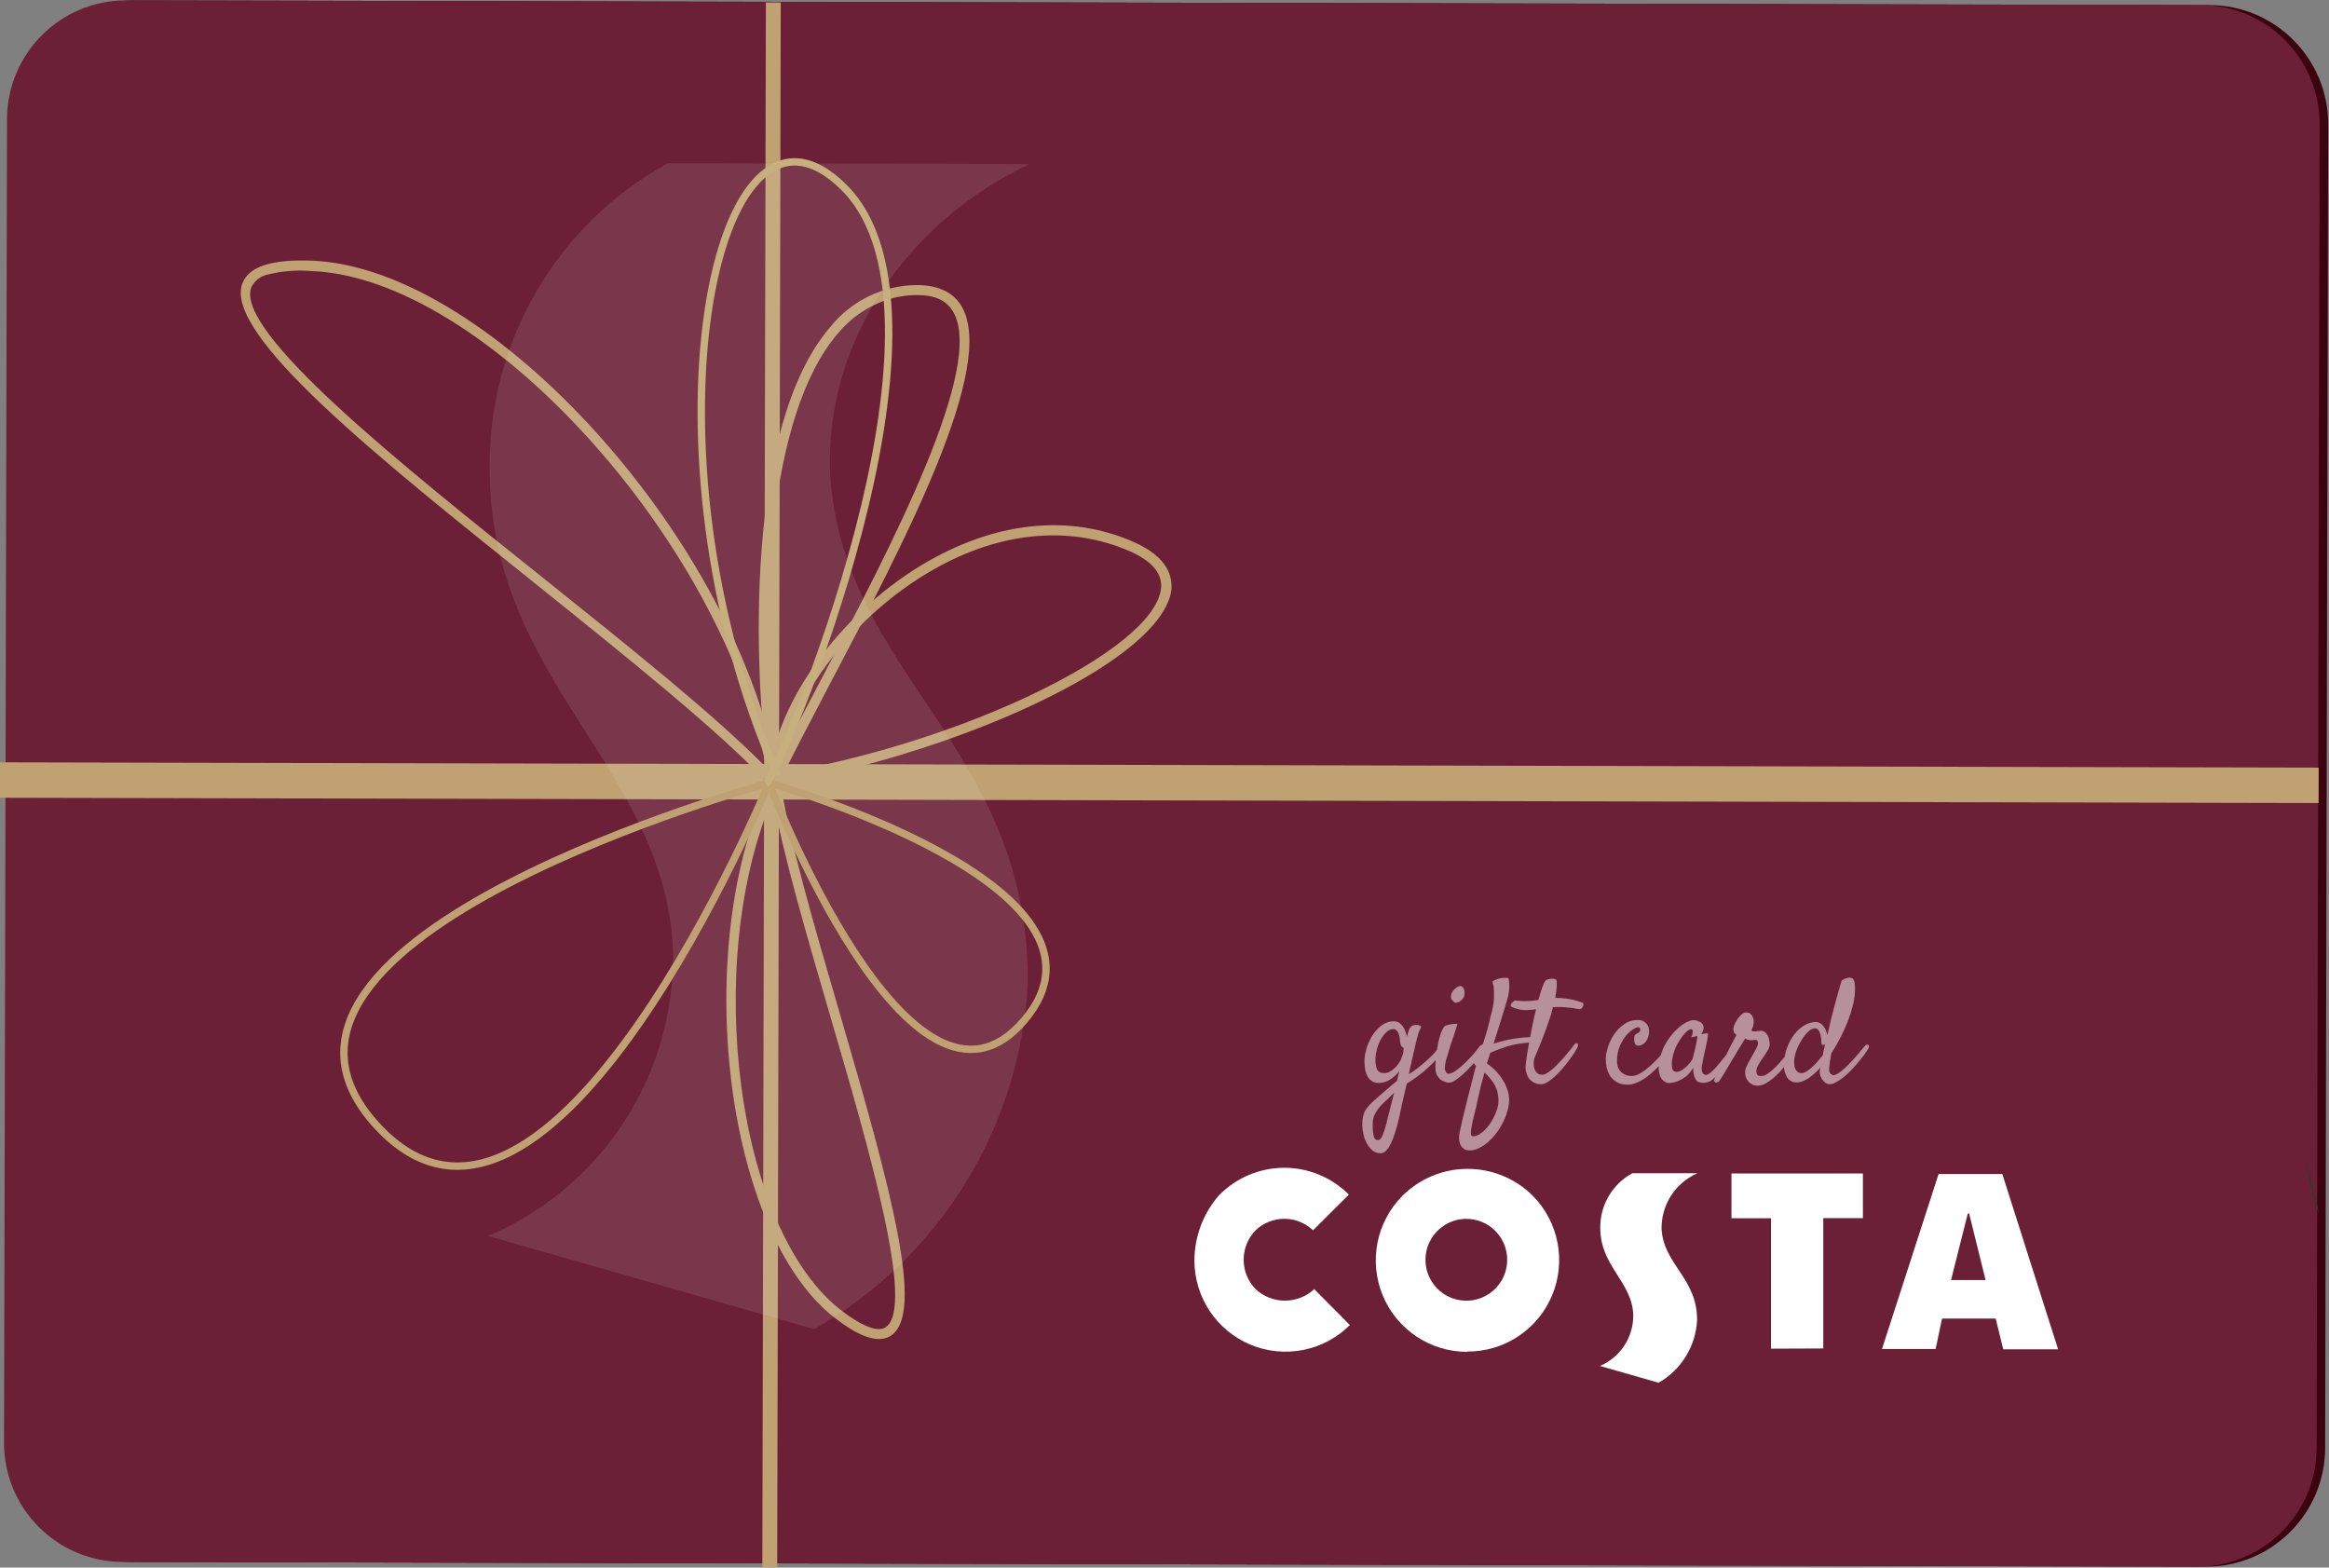 <svg width="315" height="212" viewBox="0 0 315 212" fill="none" xmlns="http://www.w3.org/2000/svg">
<rect x="0" y="0" width="315" height="212" fill="#808080" stroke="none"/>
<g clip-path="url(#clip0)">
<path d="M107.36 195.911C107.785 196.106 108.25 196.195 108.717 196.17C109.172 196.207 109.63 196.131 110.049 195.948C110.492 195.775 110.897 195.516 111.24 195.185C111.583 194.855 111.857 194.459 112.046 194.022C112.373 193.15 112.373 192.189 112.046 191.317C111.454 189.564 110.813 187.811 110.209 186.082L109.777 185.292C109.515 184.9 109.153 184.584 108.729 184.378C108.486 184.187 108.197 184.064 107.891 184.02C107.469 183.863 107.015 183.817 106.571 183.884C105.973 183.957 105.404 184.182 104.919 184.538L104.253 185.181C103.939 185.527 103.729 185.955 103.648 186.415C103.54 186.694 103.498 186.994 103.525 187.292C103.487 187.74 103.563 188.191 103.747 188.601C104.24 190.391 104.832 192.145 105.4 193.911C105.549 194.361 105.817 194.762 106.176 195.071C106.488 195.453 106.897 195.743 107.36 195.911Z" fill="#C7AF7E"/>
<path d="M87.013 202.418C87.288 202.533 87.583 202.592 87.881 202.592C88.179 202.592 88.474 202.534 88.749 202.419C89.025 202.304 89.274 202.135 89.484 201.923C89.694 201.711 89.86 201.46 89.972 201.183C90.085 200.913 90.143 200.624 90.143 200.331C90.143 200.039 90.085 199.749 89.972 199.479C89.578 198.615 89.171 197.751 88.739 196.886L88.147 195.652C88.003 195.286 87.825 194.935 87.617 194.602C87.363 194.277 87.049 194.005 86.692 193.799C86.428 193.595 86.116 193.462 85.785 193.412C85.455 193.362 85.118 193.398 84.805 193.515C84.483 193.635 84.199 193.839 83.982 194.106C83.765 194.373 83.623 194.694 83.572 195.034C83.541 195.404 83.541 195.776 83.572 196.146C83.64 196.548 83.773 196.935 83.967 197.294L84.559 198.529C84.966 199.393 85.373 200.27 85.792 201.134C86.026 201.698 86.461 202.156 87.013 202.418Z" fill="#C7AF7E"/>
<path d="M64.977 197.985C65.339 198.246 65.765 198.404 66.21 198.442C66.642 198.505 67.083 198.481 67.506 198.373C67.93 198.265 68.328 198.074 68.677 197.811C69.027 197.548 69.321 197.219 69.543 196.842C69.765 196.465 69.91 196.048 69.971 195.614C70.04 195.182 70.02 194.741 69.914 194.316C69.808 193.892 69.618 193.493 69.354 193.145C69.017 192.737 68.712 192.303 68.442 191.848C68.183 191.333 67.973 190.796 67.813 190.243C67.777 189.929 67.698 189.622 67.579 189.329C67.47 189.068 67.334 188.82 67.172 188.588C66.846 188.167 66.423 187.832 65.938 187.613L65.766 187.526C65.377 187.36 64.953 187.296 64.533 187.341C64.088 187.387 63.663 187.549 63.299 187.811L63.127 187.934C62.794 188.175 62.514 188.481 62.302 188.833C62.09 189.185 61.951 189.576 61.894 189.984C61.851 190.46 61.851 190.94 61.894 191.416C61.987 192.159 62.135 192.893 62.337 193.614C62.692 194.85 63.242 196.021 63.965 197.084C64.216 197.469 64.565 197.781 64.977 197.985Z" fill="#C7AF7E"/>
<path d="M38.241 196.738C39.057 197.06 39.953 197.12 40.806 196.911C41.766 196.682 42.609 196.108 43.175 195.297C43.741 194.487 43.991 193.497 43.876 192.515C43.654 191.367 43.482 190.243 43.149 189.119C42.952 188.452 42.779 187.786 42.606 187.119C42.508 186.724 42.409 186.329 42.322 185.884C42.17 184.955 41.835 184.065 41.336 183.266V183.192C41.114 182.6 40.88 181.957 40.67 181.389C40.559 181.056 40.461 180.723 40.325 180.402C40.02 179.629 39.464 178.98 38.746 178.562C38.115 178.083 37.327 177.859 36.539 177.932C35.756 178.046 35.042 178.441 34.529 179.044C33.964 179.634 33.593 180.384 33.468 181.192C33.419 181.825 33.419 182.461 33.468 183.094C33.468 183.6 33.468 184.118 33.468 184.625C33.468 184.859 33.468 185.094 33.382 185.329C33.347 186.329 33.489 187.328 33.801 188.28C33.999 188.996 34.196 189.7 34.406 190.403C34.615 191.107 34.825 191.762 35.059 192.429C35.333 193.117 35.663 193.782 36.046 194.416C36.462 195.438 37.245 196.267 38.241 196.738Z" fill="#C7AF7E"/>
<path d="M132.565 208.58C133.279 208.421 133.915 208.02 134.366 207.444C134.642 207.1 134.845 206.704 134.964 206.28C135.082 205.855 135.114 205.411 135.056 204.974C134.596 203.179 134.036 201.41 133.379 199.677C132.874 198.133 132.368 196.59 131.85 195.046C131.628 194.478 131.242 193.988 130.741 193.64C130.24 193.291 129.647 193.1 129.037 193.091C128.427 193.082 127.828 193.254 127.316 193.587C126.805 193.92 126.404 194.398 126.165 194.96C125.906 195.712 125.906 196.529 126.165 197.281L127.398 201.924C127.596 202.677 127.805 203.443 128.015 204.208C128.189 205.002 128.408 205.785 128.669 206.555C128.967 207.305 129.525 207.922 130.24 208.294C130.956 208.666 131.781 208.767 132.565 208.58Z" fill="#C7AF7E"/>
<path d="M24.393 188.28C23.924 185.81 24.467 181.291 23.48 177.068C22.494 172.845 16.081 165.733 15.194 163.757C15.194 163.757 12.579 179.389 18.486 183.834L24.393 188.28Z" fill="#927A46"/>
<path d="M298.844 0.69L18.225 0.052C9.344 0.032 2.128 7.224 2.108 16.117L1.702 195.098C1.682 203.991 8.866 211.216 17.747 211.237L298.365 211.874C307.246 211.894 314.462 204.702 314.482 195.809L314.888 16.828C314.908 7.935 307.725 0.71 298.844 0.69Z" fill="#3D0210"/>
<path d="M297.685 0.687L17.067 0.049C8.186 0.029 0.97 7.222 0.95 16.114L0.544 195.096C0.524 203.988 7.707 211.214 16.588 211.234L297.207 211.871C306.088 211.892 313.304 204.699 313.324 195.806L313.729 16.825C313.749 7.932 306.566 0.707 297.685 0.687Z" fill="#6C2037"/>
<path d="M105.596 0.337L103.586 0.333L103.106 212.159L105.116 212.164L105.596 0.337Z" fill="#BFA172"/>
<path d="M313.593 108.604L313.604 103.813L-0.015 103.1L-0.025 107.891L313.593 108.604Z" fill="#BFA172"/>
<path d="M104.881 106.426C104.761 106.467 104.632 106.472 104.51 106.442C104.387 106.411 104.276 106.346 104.19 106.253C97.42 99.005 85.36 89.349 72.597 79.088C50.806 61.64 30.225 45.168 32.778 38.34C33.629 36.056 36.711 35.043 42.187 35.253C66.554 36.204 100.145 73.716 105.337 105.636C105.361 105.777 105.338 105.923 105.271 106.05C105.204 106.177 105.097 106.279 104.967 106.339L104.881 106.426ZM36.206 37.13C35.726 37.227 35.276 37.435 34.89 37.737C34.505 38.04 34.195 38.428 33.986 38.871C31.766 44.835 53.877 62.529 73.447 78.149C85.335 87.67 96.606 96.671 103.635 103.796C97.469 72.828 65.407 37.562 42.15 36.66C40.156 36.487 38.148 36.646 36.206 37.13Z" fill="#BFA172"/>
<path d="M124.537 101.24C118.091 103.347 111.496 104.965 104.807 106.08C104.708 106.098 104.607 106.093 104.51 106.065C104.414 106.037 104.326 105.987 104.252 105.92C104.178 105.85 104.121 105.766 104.083 105.672C104.044 105.578 104.026 105.478 104.03 105.377C104.646 95.498 113.291 83.298 124.586 76.458C134.452 70.506 144.675 69.407 153.492 73.371C157.956 75.383 158.61 77.989 158.425 79.841C157.401 87.027 141.851 95.671 124.537 101.24ZM105.411 104.611C130.074 100.45 155.971 87.978 157.019 79.656C157.278 77.643 155.897 75.951 152.912 74.593C144.514 70.889 134.686 71.889 125.265 77.606C114.623 84.04 106.422 95.263 105.411 104.611Z" fill="#BFA172"/>
<path d="M119.84 180.945C118.25 181.464 116.005 180.612 113.046 178.34C97.939 166.844 93.315 127.911 104.241 105.265C104.301 105.135 104.403 105.028 104.53 104.961C104.657 104.894 104.802 104.871 104.944 104.895C105.087 104.915 105.22 104.981 105.322 105.084C105.425 105.186 105.491 105.319 105.511 105.463C106.584 113.069 109.938 124.577 113.49 136.752C120.654 161.25 125.007 177.5 120.568 180.587C120.347 180.746 120.101 180.867 119.84 180.945ZM104.537 107.846C94.955 130.257 99.604 166.412 113.86 177.278C116.696 179.439 118.792 180.204 119.803 179.488C123.774 176.747 117.633 155.694 112.207 137.123C108.964 126.022 105.881 115.428 104.537 107.846Z" fill="#BFA172"/>
<path d="M104.881 106.426C104.781 106.457 104.673 106.457 104.573 106.426C104.43 106.404 104.299 106.337 104.197 106.235C104.095 106.133 104.028 106.001 104.006 105.858C101.835 90.423 100.763 57.702 112.28 44.242C113.679 42.49 115.449 41.071 117.462 40.087C119.475 39.102 121.681 38.578 123.922 38.55C126.795 38.55 128.854 39.451 130.013 41.353C134.946 49.379 122.306 73.371 112.169 92.646C109.592 97.585 107.15 102.203 105.276 106.055C105.243 106.143 105.19 106.222 105.121 106.286C105.053 106.351 104.971 106.398 104.881 106.426ZM119.901 40.563C117.314 41.436 115.024 43.019 113.292 45.131C103.895 56.109 102.44 82.607 105.054 103.512C106.768 100.067 108.827 96.103 110.985 92.041C120.432 74.075 133.38 49.453 128.866 42.081C127.954 40.587 126.4 39.884 123.934 39.908C122.564 39.921 121.205 40.142 119.901 40.563Z" fill="#BFA172"/>
<g style="mix-blend-mode:screen" opacity="0.1">
<path d="M90.318 22.078L139.262 22.189C122.923 29.832 111.368 46.144 112.293 64.406C114.155 91.325 139.078 101.005 139.016 132.715C138.555 142.36 135.662 151.732 130.608 159.956C125.554 168.18 118.502 174.989 110.11 179.748L66 167.153C73.513 163.972 79.908 158.621 84.367 151.783C88.826 144.944 91.147 136.93 91.033 128.763C90.133 103.784 66.16 92.189 66.234 63.32C66.142 54.906 68.334 46.625 72.575 39.361C76.817 32.097 82.95 26.123 90.318 22.078Z" fill="white"/>
</g>
<path d="M104.007 105.883C104.007 105.883 74.411 177.71 50.98 152.249C27.55 126.788 104.007 105.883 104.007 105.883Z" stroke="#BFA172" stroke-miterlimit="10"/>
<path d="M104.006 105.883C104.006 105.883 123.169 156.064 138.535 137.987C153.9 119.91 104.006 105.883 104.006 105.883Z" stroke="#BFA172" stroke-miterlimit="10"/>
<path d="M103.599 106.018C105.165 104.956 131.839 43.045 114.167 25.363C96.496 7.68 85.804 61.171 105.165 104.957" stroke="#C7AF7E" stroke-miterlimit="10"/>
<path d="M313.607 164.189C313.2 163.053 312.904 161.905 312.596 160.744C312.288 159.583 312.041 158.423 311.881 157.237C312.3 158.361 312.584 159.522 312.892 160.67C313.2 161.818 313.447 162.991 313.607 164.189Z" fill="#3C3430"/>
<path d="M220.776 158.669H229.577C228.109 159.308 226.864 160.37 226 161.72C225.137 163.07 224.694 164.647 224.728 166.25C225.059 171.092 229.536 172.835 229.536 178.535C229.447 180.271 228.924 181.956 228.014 183.436C227.103 184.916 225.835 186.142 224.327 187.002L216.396 184.733C217.749 184.159 218.899 183.194 219.701 181.962C220.504 180.73 220.921 179.286 220.9 177.816C220.735 173.32 216.424 171.244 216.438 166.056C216.421 164.546 216.817 163.06 217.581 161.759C218.346 160.457 219.45 159.389 220.776 158.669Z" fill="white"/>
<path d="M239.527 182.395V164.756H234.18V158.697H251.961V164.742H246.601V182.367L239.527 182.395Z" fill="white"/>
<path d="M161.545 170.511C161.554 172.947 162.283 175.325 163.64 177.346C164.996 179.367 166.92 180.942 169.168 181.871C171.417 182.8 173.889 183.041 176.275 182.566C178.66 182.091 180.852 180.919 182.573 179.199L177.751 174.343C176.673 175.345 175.257 175.901 173.786 175.901C172.315 175.901 170.899 175.345 169.821 174.343C168.785 173.279 168.206 171.852 168.206 170.366C168.206 168.88 168.785 167.453 169.821 166.389C170.867 165.389 172.257 164.831 173.703 164.831C175.149 164.831 176.54 165.389 177.586 166.389L182.435 161.56C181.278 160.399 179.901 159.48 178.385 158.857C176.869 158.235 175.244 157.92 173.605 157.933C171.967 157.946 170.347 158.286 168.841 158.932C167.335 159.579 165.972 160.519 164.833 161.698C162.713 164.144 161.546 167.273 161.545 170.511Z" fill="white"/>
<path d="M198.449 182.824C196.005 182.828 193.614 182.107 191.579 180.75C189.544 179.393 187.957 177.462 187.02 175.201C186.082 172.941 185.835 170.452 186.31 168.051C186.785 165.65 187.962 163.444 189.69 161.712C192.032 159.385 195.198 158.079 198.498 158.079C201.798 158.079 204.964 159.385 207.306 161.712C209.026 163.452 210.192 165.663 210.656 168.066C211.12 170.469 210.861 172.956 209.913 175.212C208.965 177.468 207.369 179.392 205.329 180.739C203.288 182.087 200.894 182.798 198.449 182.783V182.824ZM198.325 164.839C197.232 164.839 196.164 165.164 195.255 165.772C194.346 166.38 193.637 167.244 193.219 168.255C192.801 169.267 192.692 170.379 192.905 171.453C193.118 172.526 193.644 173.512 194.417 174.286C195.19 175.06 196.175 175.587 197.247 175.8C198.319 176.014 199.43 175.904 200.44 175.485C201.45 175.066 202.313 174.357 202.92 173.447C203.528 172.537 203.852 171.467 203.852 170.373C203.852 168.905 203.269 167.498 202.233 166.46C201.197 165.422 199.791 164.839 198.325 164.839Z" fill="white"/>
<path d="M261.795 182.437H254.541L262.195 158.779H270.817L278.36 182.478H270.941L269.919 178.327H262.665L261.795 182.437ZM266.147 164.119L263.881 173.112H268.551L266.326 164.106L266.147 164.119Z" fill="white"/>
<path opacity="0.5" d="M189.701 148.976C189.636 149.288 189.551 149.679 189.447 150.148C189.356 150.616 189.245 151.111 189.115 151.632C188.998 152.153 188.854 152.667 188.685 153.175C188.529 153.696 188.353 154.158 188.158 154.562C187.962 154.978 187.748 155.317 187.513 155.577C187.279 155.838 187.018 155.968 186.732 155.968C186.302 155.968 185.931 155.838 185.619 155.577C185.319 155.33 185.065 155.011 184.857 154.62C184.649 154.243 184.499 153.832 184.408 153.39C184.304 152.947 184.252 152.537 184.252 152.159C184.252 151.638 184.297 151.202 184.388 150.851C184.479 150.512 184.636 150.187 184.857 149.874C185.091 149.562 185.404 149.23 185.794 148.878C186.185 148.526 186.686 148.09 187.298 147.569C187.598 147.309 187.884 147.062 188.158 146.827C188.431 146.593 188.692 146.378 188.939 146.183C189.004 145.922 189.063 145.681 189.115 145.46C189.18 145.226 189.232 145.017 189.271 144.835C188.933 145.291 188.522 145.675 188.041 145.987C187.572 146.3 187.031 146.456 186.419 146.456C185.86 146.456 185.404 146.209 185.052 145.714C184.714 145.206 184.544 144.464 184.544 143.487C184.544 143.006 184.636 142.452 184.818 141.827C185 141.202 185.261 140.616 185.599 140.069C185.938 139.523 186.354 139.06 186.849 138.683C187.344 138.305 187.897 138.116 188.509 138.116C188.796 138.116 189.043 138.188 189.252 138.331C189.46 138.474 189.636 138.657 189.779 138.878C189.922 139.086 190.033 139.314 190.111 139.562C190.189 139.796 190.248 140.017 190.287 140.226C190.313 140.148 190.332 140.069 190.345 139.991C190.358 139.9 190.378 139.822 190.404 139.757C190.534 139.314 190.677 139.015 190.834 138.858C191.003 138.689 191.25 138.605 191.576 138.605C191.758 138.605 191.908 138.637 192.025 138.702C192.155 138.767 192.22 138.826 192.22 138.878C192.155 139.021 192.103 139.132 192.064 139.21C192.025 139.288 191.986 139.373 191.947 139.464C191.908 139.542 191.869 139.646 191.83 139.776C191.791 139.907 191.738 140.095 191.673 140.343C191.647 140.434 191.595 140.649 191.517 140.987C191.452 141.313 191.361 141.704 191.244 142.159C191.14 142.615 191.022 143.116 190.892 143.663C190.775 144.21 190.658 144.744 190.541 145.265C190.905 145.056 191.283 144.803 191.673 144.503C192.064 144.204 192.435 143.898 192.787 143.585C193.138 143.273 193.451 142.98 193.724 142.706C193.998 142.42 194.199 142.185 194.33 142.003C194.434 141.847 194.551 141.736 194.681 141.671C194.811 141.606 194.922 141.586 195.013 141.612C195.117 141.625 195.176 141.684 195.189 141.788C195.215 141.879 195.176 142.01 195.072 142.179C194.772 142.661 194.408 143.129 193.978 143.585C193.548 144.028 193.106 144.444 192.65 144.835C192.207 145.213 191.771 145.551 191.341 145.851C190.925 146.137 190.567 146.372 190.267 146.554C190.137 147.14 190.026 147.615 189.935 147.98C189.844 148.344 189.766 148.676 189.701 148.976ZM187.24 145.128C187.513 145.128 187.767 145.056 188.002 144.913C188.249 144.77 188.47 144.607 188.666 144.425C188.861 144.23 189.024 144.034 189.154 143.839C189.284 143.644 189.382 143.487 189.447 143.37C189.499 143.253 189.558 143.097 189.623 142.901C189.701 142.706 189.759 142.517 189.798 142.335C189.837 142.153 189.85 141.99 189.837 141.847C189.837 141.704 189.792 141.625 189.701 141.612C189.623 141.599 189.558 141.547 189.505 141.456C189.466 141.365 189.434 141.261 189.408 141.144C189.382 141.026 189.362 140.909 189.349 140.792C189.349 140.675 189.343 140.571 189.33 140.48C189.265 140.024 189.154 139.692 188.998 139.483C188.841 139.275 188.666 139.171 188.47 139.171C188.145 139.171 187.832 139.301 187.533 139.562C187.246 139.822 186.986 140.161 186.752 140.577C186.53 140.981 186.354 141.43 186.224 141.925C186.094 142.407 186.029 142.869 186.029 143.312C186.029 143.858 186.107 144.301 186.263 144.64C186.419 144.965 186.745 145.128 187.24 145.128ZM186.341 154.191C186.602 154.191 186.81 153.995 186.966 153.605C187.136 153.227 187.311 152.706 187.494 152.042C187.533 151.886 187.585 151.658 187.65 151.358C187.728 151.072 187.813 150.74 187.904 150.362C188.008 149.985 188.112 149.575 188.216 149.132C188.321 148.702 188.431 148.266 188.548 147.823C188.444 147.914 188.334 148.006 188.216 148.097C188.112 148.201 188.002 148.318 187.884 148.448C187.598 148.722 187.318 148.982 187.044 149.23C186.784 149.49 186.55 149.757 186.341 150.03C186.133 150.317 185.964 150.623 185.834 150.948C185.716 151.274 185.658 151.651 185.658 152.081C185.658 152.511 185.671 152.862 185.697 153.136C185.736 153.409 185.781 153.624 185.834 153.78C185.899 153.937 185.97 154.041 186.048 154.093C186.14 154.158 186.237 154.191 186.341 154.191ZM198.041 134.679C198.002 134.822 197.923 134.965 197.806 135.108C197.702 135.239 197.578 135.349 197.435 135.441C197.305 135.519 197.168 135.571 197.025 135.597C196.882 135.623 196.765 135.597 196.673 135.519C196.4 135.31 196.257 135.089 196.244 134.855C196.231 134.607 196.289 134.379 196.419 134.171C196.55 133.95 196.712 133.767 196.908 133.624C197.103 133.468 197.272 133.377 197.416 133.351C197.559 133.325 197.676 133.357 197.767 133.448C197.871 133.526 197.949 133.637 198.002 133.78C198.054 133.911 198.08 134.06 198.08 134.23C198.093 134.399 198.08 134.549 198.041 134.679ZM195.345 138.839C195.41 138.761 195.534 138.696 195.716 138.644C195.899 138.592 196.087 138.553 196.283 138.526C196.478 138.487 196.654 138.468 196.81 138.468C196.979 138.455 197.077 138.455 197.103 138.468C197.116 138.481 197.084 138.618 197.005 138.878C196.927 139.138 196.83 139.444 196.712 139.796C196.595 140.148 196.472 140.512 196.341 140.89C196.211 141.254 196.113 141.554 196.048 141.788C195.983 142.023 195.905 142.289 195.814 142.589C195.723 142.875 195.638 143.162 195.56 143.448C195.495 143.722 195.449 143.982 195.423 144.23C195.397 144.477 195.417 144.666 195.482 144.796C195.547 144.952 195.619 145.063 195.697 145.128C195.775 145.18 195.86 145.206 195.951 145.206C196.211 145.206 196.537 145.063 196.927 144.776C197.331 144.49 197.735 144.151 198.138 143.761C198.555 143.357 198.939 142.954 199.291 142.55C199.642 142.133 199.903 141.801 200.072 141.554C200.176 141.424 200.28 141.339 200.384 141.3C200.502 141.261 200.593 141.267 200.658 141.319C200.736 141.372 200.775 141.456 200.775 141.573C200.788 141.691 200.749 141.827 200.658 141.983C200.449 142.348 200.143 142.784 199.74 143.292C199.336 143.787 198.906 144.269 198.451 144.737C197.995 145.193 197.546 145.584 197.103 145.909C196.673 146.235 196.322 146.404 196.048 146.417C195.827 146.43 195.606 146.391 195.384 146.3C195.176 146.222 194.981 146.111 194.798 145.968C194.629 145.812 194.486 145.636 194.369 145.441C194.252 145.232 194.186 145.017 194.173 144.796C194.134 144.47 194.134 144.028 194.173 143.468C194.212 142.895 194.284 142.316 194.388 141.73C194.492 141.131 194.623 140.564 194.779 140.03C194.948 139.497 195.137 139.099 195.345 138.839ZM199.623 144.151C199.479 144.008 199.375 143.872 199.31 143.741C199.258 143.598 199.219 143.461 199.193 143.331C199.167 143.188 199.167 143.045 199.193 142.901C199.245 142.719 199.323 142.55 199.427 142.394C199.518 142.25 199.642 142.107 199.798 141.964C199.955 141.808 200.163 141.664 200.423 141.534C200.593 141.118 200.742 140.681 200.873 140.226C201.016 139.757 201.14 139.334 201.244 138.956C201.361 138.513 201.465 138.071 201.556 137.628C201.882 136.521 202.051 135.623 202.064 134.933C202.077 134.23 202.064 133.767 202.025 133.546C202.012 133.455 201.999 133.364 201.986 133.273C201.96 133.194 201.934 133.11 201.908 133.019C201.895 132.914 201.875 132.817 201.849 132.726C201.992 132.648 202.116 132.582 202.22 132.53C202.337 132.478 202.435 132.439 202.513 132.413C202.604 132.374 202.689 132.348 202.767 132.335C203.067 132.27 203.347 132.237 203.607 132.237C203.88 132.224 204.03 132.27 204.056 132.374C204.069 132.439 204.082 132.556 204.095 132.726C204.121 132.895 204.134 133.103 204.134 133.351C204.134 133.598 204.115 133.878 204.076 134.191C204.037 134.49 203.965 134.809 203.861 135.148C203.77 135.447 203.646 135.864 203.49 136.398C203.347 136.853 203.158 137.465 202.923 138.233C202.689 138.989 202.383 139.959 202.005 141.144C202.396 141.013 202.826 140.89 203.294 140.773C203.763 140.655 204.238 140.558 204.72 140.48C205.215 140.401 205.703 140.343 206.185 140.304C206.68 140.265 207.136 140.258 207.552 140.284C207.63 140.284 207.683 140.323 207.709 140.401C207.748 140.467 207.748 140.538 207.709 140.616C207.683 140.694 207.611 140.773 207.494 140.851C207.39 140.916 207.233 140.955 207.025 140.968C206.765 140.994 206.478 141.026 206.166 141.066C205.853 141.092 205.528 141.137 205.189 141.202C204.863 141.254 204.538 141.326 204.212 141.417C203.887 141.495 203.581 141.593 203.294 141.71C203.073 141.788 202.852 141.866 202.63 141.944C202.448 142.01 202.253 142.088 202.044 142.179C201.849 142.257 201.686 142.329 201.556 142.394L201.107 143.819C201.862 144.353 202.442 144.9 202.845 145.46C203.262 146.02 203.561 146.534 203.744 147.003C203.965 147.55 204.089 148.084 204.115 148.605C204.115 149.178 204.03 149.75 203.861 150.323C203.692 150.909 203.464 151.463 203.177 151.983C202.904 152.517 202.578 153.012 202.201 153.468C201.836 153.924 201.446 154.314 201.029 154.64C200.625 154.965 200.209 155.213 199.779 155.382C199.362 155.551 198.965 155.616 198.587 155.577C198.314 155.551 198.086 155.46 197.904 155.304C197.722 155.161 197.585 154.972 197.494 154.737C197.403 154.516 197.35 154.262 197.337 153.976C197.324 153.702 197.35 153.429 197.416 153.155C197.468 152.882 197.578 152.374 197.748 151.632C197.891 151.007 198.112 150.095 198.412 148.898C198.711 147.713 199.115 146.131 199.623 144.151ZM200.775 145.069C200.593 145.72 200.43 146.319 200.287 146.866C200.156 147.413 200.046 147.895 199.955 148.312C199.837 148.793 199.746 149.23 199.681 149.62C199.564 150.115 199.44 150.603 199.31 151.085C199.193 151.567 199.102 151.997 199.037 152.374C198.959 152.765 198.926 153.077 198.939 153.312C198.952 153.546 199.037 153.663 199.193 153.663C199.571 153.689 199.961 153.539 200.365 153.214C200.781 152.901 201.159 152.498 201.498 152.003C201.836 151.521 202.116 150.994 202.337 150.421C202.559 149.861 202.669 149.34 202.669 148.858C202.669 148.325 202.585 147.797 202.416 147.276C202.298 147.003 202.162 146.736 202.005 146.476C201.862 146.254 201.686 146.02 201.478 145.773C201.283 145.512 201.048 145.278 200.775 145.069ZM212.943 141.241C212.995 141.163 213.06 141.118 213.138 141.105C213.229 141.079 213.301 141.085 213.353 141.124C213.405 141.163 213.431 141.228 213.431 141.319C213.444 141.411 213.412 141.534 213.334 141.691C213.073 142.185 212.728 142.719 212.298 143.292C211.882 143.865 211.439 144.405 210.97 144.913C210.502 145.408 210.046 145.818 209.603 146.144C209.16 146.469 208.789 146.632 208.49 146.632C208.06 146.632 207.702 146.547 207.416 146.378C207.129 146.209 206.901 146 206.732 145.753C206.576 145.506 206.465 145.239 206.4 144.952C206.335 144.653 206.315 144.379 206.341 144.132C206.354 143.924 206.4 143.553 206.478 143.019C206.556 142.472 206.66 141.847 206.791 141.144C206.921 140.428 207.064 139.666 207.22 138.858C207.39 138.038 207.565 137.25 207.748 136.495C207.526 136.521 207.305 136.547 207.084 136.573C206.862 136.599 206.66 136.612 206.478 136.612C206.061 136.612 205.671 136.567 205.306 136.476C204.929 136.372 204.649 136.274 204.466 136.183C204.362 136.131 204.317 136.059 204.33 135.968C204.343 135.864 204.382 135.766 204.447 135.675C204.512 135.571 204.597 135.486 204.701 135.421C204.792 135.343 204.877 135.304 204.955 135.304C205.202 135.33 205.469 135.356 205.755 135.382C206.042 135.395 206.354 135.395 206.693 135.382C206.94 135.369 207.175 135.349 207.396 135.323C207.63 135.297 207.858 135.265 208.08 135.226C208.249 134.601 208.412 134.06 208.568 133.605C208.737 133.136 208.887 132.81 209.017 132.628C209.056 132.563 209.141 132.511 209.271 132.472C209.414 132.42 209.564 132.387 209.72 132.374C209.877 132.348 210.026 132.348 210.169 132.374C210.313 132.387 210.417 132.433 210.482 132.511C210.547 132.615 210.573 132.882 210.56 133.312C210.547 133.741 210.475 134.288 210.345 134.952C210.892 134.952 211.374 134.985 211.791 135.05C212.22 135.102 212.585 135.167 212.884 135.245C213.184 135.31 213.425 135.382 213.607 135.46C213.789 135.525 213.926 135.571 214.017 135.597C214.108 135.623 214.154 135.688 214.154 135.792C214.167 135.896 214.147 136.007 214.095 136.124C214.056 136.228 213.985 136.319 213.88 136.398C213.776 136.476 213.659 136.502 213.529 136.476C213.399 136.463 213.249 136.437 213.08 136.398C212.923 136.358 212.728 136.326 212.494 136.3C212.272 136.274 212.005 136.248 211.693 136.222C211.38 136.196 211.016 136.183 210.599 136.183C210.521 136.183 210.43 136.189 210.326 136.202C210.235 136.202 210.137 136.202 210.033 136.202C209.981 136.411 209.929 136.619 209.877 136.827C209.837 137.023 209.779 137.231 209.701 137.452C209.531 137.973 209.336 138.539 209.115 139.151C208.919 139.685 208.685 140.297 208.412 140.987C208.138 141.678 207.832 142.413 207.494 143.194C207.416 143.754 207.422 144.184 207.513 144.483C207.617 144.77 207.741 144.978 207.884 145.108C208.054 145.252 208.262 145.33 208.509 145.343C208.705 145.369 208.939 145.304 209.212 145.148C209.499 144.978 209.792 144.757 210.091 144.483C210.391 144.21 210.69 143.911 210.99 143.585C211.302 143.26 211.589 142.941 211.849 142.628C212.11 142.316 212.337 142.036 212.533 141.788C212.728 141.528 212.865 141.345 212.943 141.241ZM220.697 145.519C221.1 145.519 221.543 145.362 222.025 145.05C222.52 144.724 222.995 144.347 223.451 143.917C223.919 143.487 224.343 143.051 224.72 142.608C225.111 142.153 225.404 141.788 225.599 141.515C225.716 141.345 225.827 141.248 225.931 141.222C226.035 141.183 226.113 141.196 226.166 141.261C226.218 141.326 226.237 141.43 226.224 141.573C226.211 141.704 226.153 141.853 226.048 142.023C225.957 142.179 225.801 142.407 225.58 142.706C225.371 142.993 225.117 143.312 224.818 143.663C224.531 144.002 224.199 144.353 223.822 144.718C223.457 145.069 223.073 145.395 222.669 145.694C222.266 145.981 221.849 146.215 221.419 146.398C220.99 146.593 220.567 146.691 220.15 146.691C219.577 146.691 219.095 146.58 218.705 146.358C218.327 146.15 218.021 145.877 217.787 145.538C217.565 145.2 217.409 144.829 217.318 144.425C217.227 144.008 217.181 143.598 217.181 143.194C217.181 142.791 217.272 142.289 217.455 141.691C217.637 141.092 217.904 140.519 218.255 139.972C218.62 139.412 219.076 138.937 219.623 138.546C220.169 138.142 220.814 137.941 221.556 137.941C221.973 137.941 222.324 138.084 222.611 138.37C222.91 138.657 223.054 139.047 223.041 139.542C223.041 139.776 223.002 140.011 222.923 140.245C222.845 140.467 222.741 140.668 222.611 140.851C222.481 141.02 222.324 141.157 222.142 141.261C221.973 141.365 221.784 141.417 221.576 141.417C221.406 141.417 221.276 141.358 221.185 141.241C221.107 141.111 221.055 140.968 221.029 140.812C221.016 140.642 221.016 140.48 221.029 140.323C221.055 140.167 221.081 140.063 221.107 140.011C221.172 139.92 221.244 139.855 221.322 139.816C221.4 139.776 221.491 139.731 221.595 139.679C221.673 139.64 221.732 139.581 221.771 139.503C221.823 139.425 221.849 139.34 221.849 139.249C221.849 139.158 221.823 139.08 221.771 139.015C221.719 138.95 221.634 138.917 221.517 138.917C221.4 138.917 221.185 139.015 220.873 139.21C220.573 139.392 220.261 139.672 219.935 140.05C219.623 140.414 219.343 140.877 219.095 141.437C218.848 141.997 218.718 142.648 218.705 143.39C218.692 143.819 218.75 144.171 218.88 144.444C219.011 144.718 219.173 144.933 219.369 145.089C219.564 145.245 219.779 145.356 220.013 145.421C220.248 145.486 220.475 145.519 220.697 145.519ZM234.662 142.296C234.479 142.556 234.245 142.882 233.959 143.273C233.672 143.65 233.373 144.034 233.06 144.425C232.761 144.803 232.461 145.154 232.162 145.48C231.875 145.792 231.634 146.013 231.439 146.144C231.309 146.222 231.159 146.287 230.99 146.339C230.821 146.391 230.645 146.424 230.462 146.437C230.293 146.45 230.13 146.437 229.974 146.398C229.818 146.372 229.681 146.319 229.564 146.241C229.447 146.15 229.349 146.02 229.271 145.851C229.206 145.707 229.141 145.519 229.076 145.284C229.024 145.05 229.004 144.757 229.017 144.405C228.705 144.926 228.36 145.33 227.982 145.616C227.604 145.89 227.246 146.092 226.908 146.222C226.517 146.365 226.127 146.45 225.736 146.476C225.554 146.476 225.358 146.411 225.15 146.28C224.942 146.163 224.766 145.974 224.623 145.714C224.479 145.441 224.388 145.095 224.349 144.679C224.31 144.249 224.362 143.741 224.505 143.155C224.688 142.361 224.974 141.638 225.365 140.987C225.768 140.336 226.205 139.783 226.673 139.327C227.142 138.858 227.604 138.507 228.06 138.273C228.516 138.038 228.893 137.934 229.193 137.96C229.544 138.025 229.831 138.129 230.052 138.273C230.235 138.403 230.352 138.598 230.404 138.858C230.469 139.106 230.365 139.438 230.091 139.855C230.274 139.816 230.423 139.789 230.541 139.776C230.671 139.763 230.768 139.757 230.834 139.757C230.912 139.757 230.964 139.763 230.99 139.776C231.003 139.803 231.009 139.861 231.009 139.952C231.009 140.03 230.99 140.18 230.951 140.401C230.912 140.623 230.853 140.922 230.775 141.3C230.697 141.678 230.593 142.166 230.462 142.765C230.436 142.882 230.41 142.993 230.384 143.097C230.371 143.188 230.352 143.286 230.326 143.39C230.313 143.481 230.293 143.592 230.267 143.722C230.241 143.852 230.209 144.015 230.169 144.21C230.156 144.327 230.15 144.457 230.15 144.601C230.163 144.731 230.189 144.855 230.228 144.972C230.267 145.089 230.326 145.187 230.404 145.265C230.495 145.33 230.619 145.362 230.775 145.362C230.905 145.362 231.074 145.284 231.283 145.128C231.491 144.959 231.712 144.75 231.947 144.503C232.181 144.243 232.422 143.963 232.669 143.663C232.93 143.351 233.171 143.051 233.392 142.765C233.613 142.478 233.809 142.224 233.978 142.003C234.16 141.782 234.291 141.619 234.369 141.515C234.473 141.398 234.577 141.332 234.681 141.319C234.785 141.293 234.863 141.319 234.916 141.398C234.968 141.476 234.974 141.593 234.935 141.749C234.909 141.905 234.818 142.088 234.662 142.296ZM228.939 143.155C229.004 142.895 229.082 142.589 229.173 142.237C229.265 141.886 229.343 141.547 229.408 141.222C229.473 140.896 229.518 140.629 229.544 140.421C229.584 140.2 229.577 140.095 229.525 140.108C229.46 140.122 229.388 140.141 229.31 140.167C229.245 140.193 229.16 140.213 229.056 140.226C228.952 140.239 228.848 140.258 228.744 140.284C228.848 140.076 228.906 139.907 228.919 139.776C228.946 139.633 228.952 139.523 228.939 139.444C228.926 139.353 228.9 139.282 228.861 139.23C228.718 139.112 228.464 139.21 228.099 139.523C227.748 139.822 227.337 140.382 226.869 141.202C226.673 141.541 226.517 141.905 226.4 142.296C226.283 142.674 226.198 143.032 226.146 143.37C226.107 143.709 226.1 144.008 226.127 144.269C226.153 144.516 226.205 144.679 226.283 144.757C226.426 144.9 226.589 144.972 226.771 144.972C226.953 144.959 227.136 144.907 227.318 144.816C227.513 144.711 227.702 144.581 227.884 144.425C228.08 144.269 228.249 144.106 228.392 143.937C228.548 143.767 228.672 143.611 228.763 143.468C228.867 143.325 228.926 143.22 228.939 143.155ZM232.611 146.085C232.52 146.228 232.422 146.319 232.318 146.358C232.201 146.411 232.103 146.417 232.025 146.378C231.934 146.352 231.875 146.287 231.849 146.183C231.823 146.079 231.849 145.948 231.927 145.792C231.966 145.714 232.058 145.538 232.201 145.265C232.331 144.991 232.494 144.666 232.689 144.288C232.871 143.898 233.073 143.481 233.294 143.038C233.516 142.582 233.724 142.153 233.919 141.749C234.128 141.345 234.317 140.987 234.486 140.675C234.655 140.349 234.779 140.115 234.857 139.972C234.714 139.842 234.616 139.75 234.564 139.698C234.512 139.633 234.473 139.503 234.447 139.308C234.421 139.138 234.46 138.917 234.564 138.644C234.668 138.37 234.805 138.11 234.974 137.862C235.143 137.602 235.332 137.381 235.541 137.198C235.749 137.016 235.951 136.925 236.146 136.925C236.511 136.925 236.765 137.042 236.908 137.276C237.064 137.511 237.155 137.752 237.181 137.999C237.207 138.168 237.194 138.383 237.142 138.644C237.09 138.904 236.992 139.138 236.849 139.347C236.888 139.373 236.94 139.405 237.005 139.444C237.071 139.47 237.175 139.483 237.318 139.483C237.526 139.483 237.669 139.47 237.748 139.444C237.839 139.418 237.975 139.405 238.158 139.405C238.379 139.405 238.561 139.464 238.705 139.581C238.848 139.685 238.965 139.822 239.056 139.991C239.147 140.148 239.212 140.323 239.252 140.519C239.304 140.701 239.336 140.87 239.349 141.026C239.388 141.352 239.304 141.691 239.095 142.042C238.887 142.394 238.633 142.778 238.334 143.194C238.151 143.455 237.969 143.748 237.787 144.073C237.604 144.399 237.526 144.692 237.552 144.952C237.578 145.122 237.624 145.258 237.689 145.362C237.754 145.467 237.936 145.519 238.236 145.519C238.457 145.519 238.698 145.441 238.959 145.284C239.232 145.115 239.505 144.907 239.779 144.659C240.065 144.399 240.345 144.119 240.619 143.819C240.892 143.507 241.146 143.207 241.38 142.921C241.615 142.622 241.81 142.355 241.966 142.12C242.136 141.886 242.259 141.717 242.337 141.612C242.403 141.508 242.487 141.437 242.591 141.398C242.696 141.358 242.787 141.358 242.865 141.398C242.943 141.437 242.988 141.515 243.002 141.632C243.028 141.749 242.982 141.905 242.865 142.101C242.787 142.231 242.65 142.439 242.455 142.726C242.272 143.012 242.044 143.331 241.771 143.683C241.511 144.034 241.218 144.399 240.892 144.776C240.567 145.141 240.222 145.48 239.857 145.792C239.505 146.092 239.147 146.339 238.783 146.534C238.431 146.73 238.093 146.827 237.767 146.827C237.429 146.827 237.149 146.762 236.927 146.632C236.706 146.502 236.524 146.345 236.38 146.163C236.25 145.968 236.153 145.76 236.087 145.538C236.035 145.304 236.016 145.089 236.029 144.894C236.042 144.737 236.081 144.575 236.146 144.405C236.224 144.223 236.309 144.041 236.4 143.858C236.504 143.663 236.608 143.474 236.712 143.292C236.83 143.097 236.934 142.908 237.025 142.726C237.246 142.348 237.422 142.029 237.552 141.769C237.696 141.495 237.767 141.267 237.767 141.085C237.767 140.968 237.741 140.864 237.689 140.773C237.637 140.681 237.552 140.636 237.435 140.636C237.357 140.636 237.298 140.642 237.259 140.655C237.233 140.655 237.201 140.655 237.162 140.655C237.136 140.655 237.09 140.662 237.025 140.675C236.973 140.675 236.888 140.675 236.771 140.675C236.602 140.675 236.459 140.649 236.341 140.597C236.224 140.545 236.113 140.506 236.009 140.48C235.957 140.571 235.84 140.766 235.658 141.066C235.475 141.365 235.261 141.717 235.013 142.12C234.779 142.524 234.525 142.947 234.252 143.39C233.991 143.832 233.744 144.249 233.509 144.64C233.275 145.017 233.08 145.343 232.923 145.616C232.754 145.877 232.65 146.033 232.611 146.085ZM247.689 142.452C247.624 142.856 247.559 143.24 247.494 143.605C247.442 143.969 247.409 144.262 247.396 144.483C247.383 144.809 247.442 145.043 247.572 145.187C247.702 145.33 247.845 145.401 248.002 145.401C248.184 145.401 248.405 145.31 248.666 145.128C248.939 144.946 249.225 144.718 249.525 144.444C249.824 144.171 250.124 143.872 250.423 143.546C250.723 143.22 250.996 142.914 251.244 142.628C251.504 142.329 251.719 142.068 251.888 141.847C252.071 141.625 252.194 141.482 252.259 141.417C252.337 141.339 252.416 141.293 252.494 141.28C252.585 141.267 252.656 141.28 252.709 141.319C252.761 141.358 252.787 141.43 252.787 141.534C252.787 141.638 252.735 141.769 252.63 141.925C252.474 142.172 252.272 142.465 252.025 142.804C251.778 143.129 251.504 143.468 251.205 143.819C250.905 144.171 250.586 144.516 250.248 144.855C249.922 145.193 249.59 145.493 249.252 145.753C248.926 146.013 248.607 146.222 248.294 146.378C247.995 146.547 247.722 146.632 247.474 146.632C247.292 146.632 247.116 146.58 246.947 146.476C246.791 146.372 246.647 146.235 246.517 146.066C246.387 145.896 246.283 145.707 246.205 145.499C246.14 145.291 246.113 145.082 246.127 144.874C246.14 144.783 246.159 144.627 246.185 144.405C245.638 145.017 245.085 145.506 244.525 145.87C243.978 146.222 243.451 146.398 242.943 146.398C242.761 146.398 242.565 146.352 242.357 146.261C242.149 146.17 241.96 146.02 241.791 145.812C241.634 145.603 241.504 145.33 241.4 144.991C241.296 144.653 241.257 144.243 241.283 143.761C241.322 143.006 241.472 142.289 241.732 141.612C241.992 140.935 242.318 140.349 242.709 139.855C243.112 139.347 243.561 138.95 244.056 138.663C244.564 138.364 245.072 138.214 245.58 138.214C245.801 138.214 246.003 138.273 246.185 138.39C246.367 138.494 246.524 138.637 246.654 138.819C246.784 138.989 246.888 139.178 246.966 139.386C247.058 139.594 247.123 139.789 247.162 139.972C247.253 139.594 247.337 139.223 247.416 138.858C247.494 138.494 247.572 138.149 247.65 137.823C247.78 137.342 247.917 136.821 248.06 136.261C248.19 135.779 248.34 135.226 248.509 134.601C248.679 133.976 248.867 133.318 249.076 132.628C249.206 132.524 249.33 132.446 249.447 132.394C249.564 132.342 249.675 132.303 249.779 132.276C249.896 132.237 250.007 132.218 250.111 132.218C250.241 132.218 250.358 132.237 250.462 132.276C250.567 132.303 250.651 132.387 250.716 132.53C250.794 132.661 250.847 132.862 250.873 133.136C250.899 133.409 250.899 133.78 250.873 134.249C250.847 134.822 250.742 135.447 250.56 136.124C250.391 136.801 250.163 137.504 249.877 138.233C249.59 138.95 249.258 139.672 248.88 140.401C248.516 141.118 248.119 141.801 247.689 142.452ZM246.537 142.706C246.589 142.459 246.634 142.211 246.673 141.964C246.725 141.717 246.784 141.463 246.849 141.202C246.823 141.215 246.797 141.228 246.771 141.241C246.758 141.254 246.738 141.267 246.712 141.28C246.569 141.345 246.472 141.345 246.419 141.28C246.367 141.202 246.341 141.085 246.341 140.929C246.341 140.851 246.335 140.714 246.322 140.519C246.309 140.31 246.27 140.102 246.205 139.894C246.153 139.672 246.068 139.483 245.951 139.327C245.834 139.158 245.671 139.073 245.462 139.073C245.163 139.073 244.857 139.23 244.544 139.542C244.232 139.842 243.939 140.213 243.666 140.655C243.392 141.085 243.164 141.547 242.982 142.042C242.8 142.537 242.696 142.98 242.669 143.37C242.643 143.995 242.722 144.444 242.904 144.718C243.086 144.991 243.334 145.128 243.646 145.128C243.88 145.128 244.134 145.037 244.408 144.855C244.694 144.672 244.968 144.451 245.228 144.191C245.502 143.93 245.749 143.663 245.97 143.39C246.205 143.116 246.393 142.888 246.537 142.706Z" fill="white"/>
</g>
<defs>
<clipPath id="clip0">
<rect width="315" height="212" fill="white"/>
</clipPath>
</defs>
</svg>
